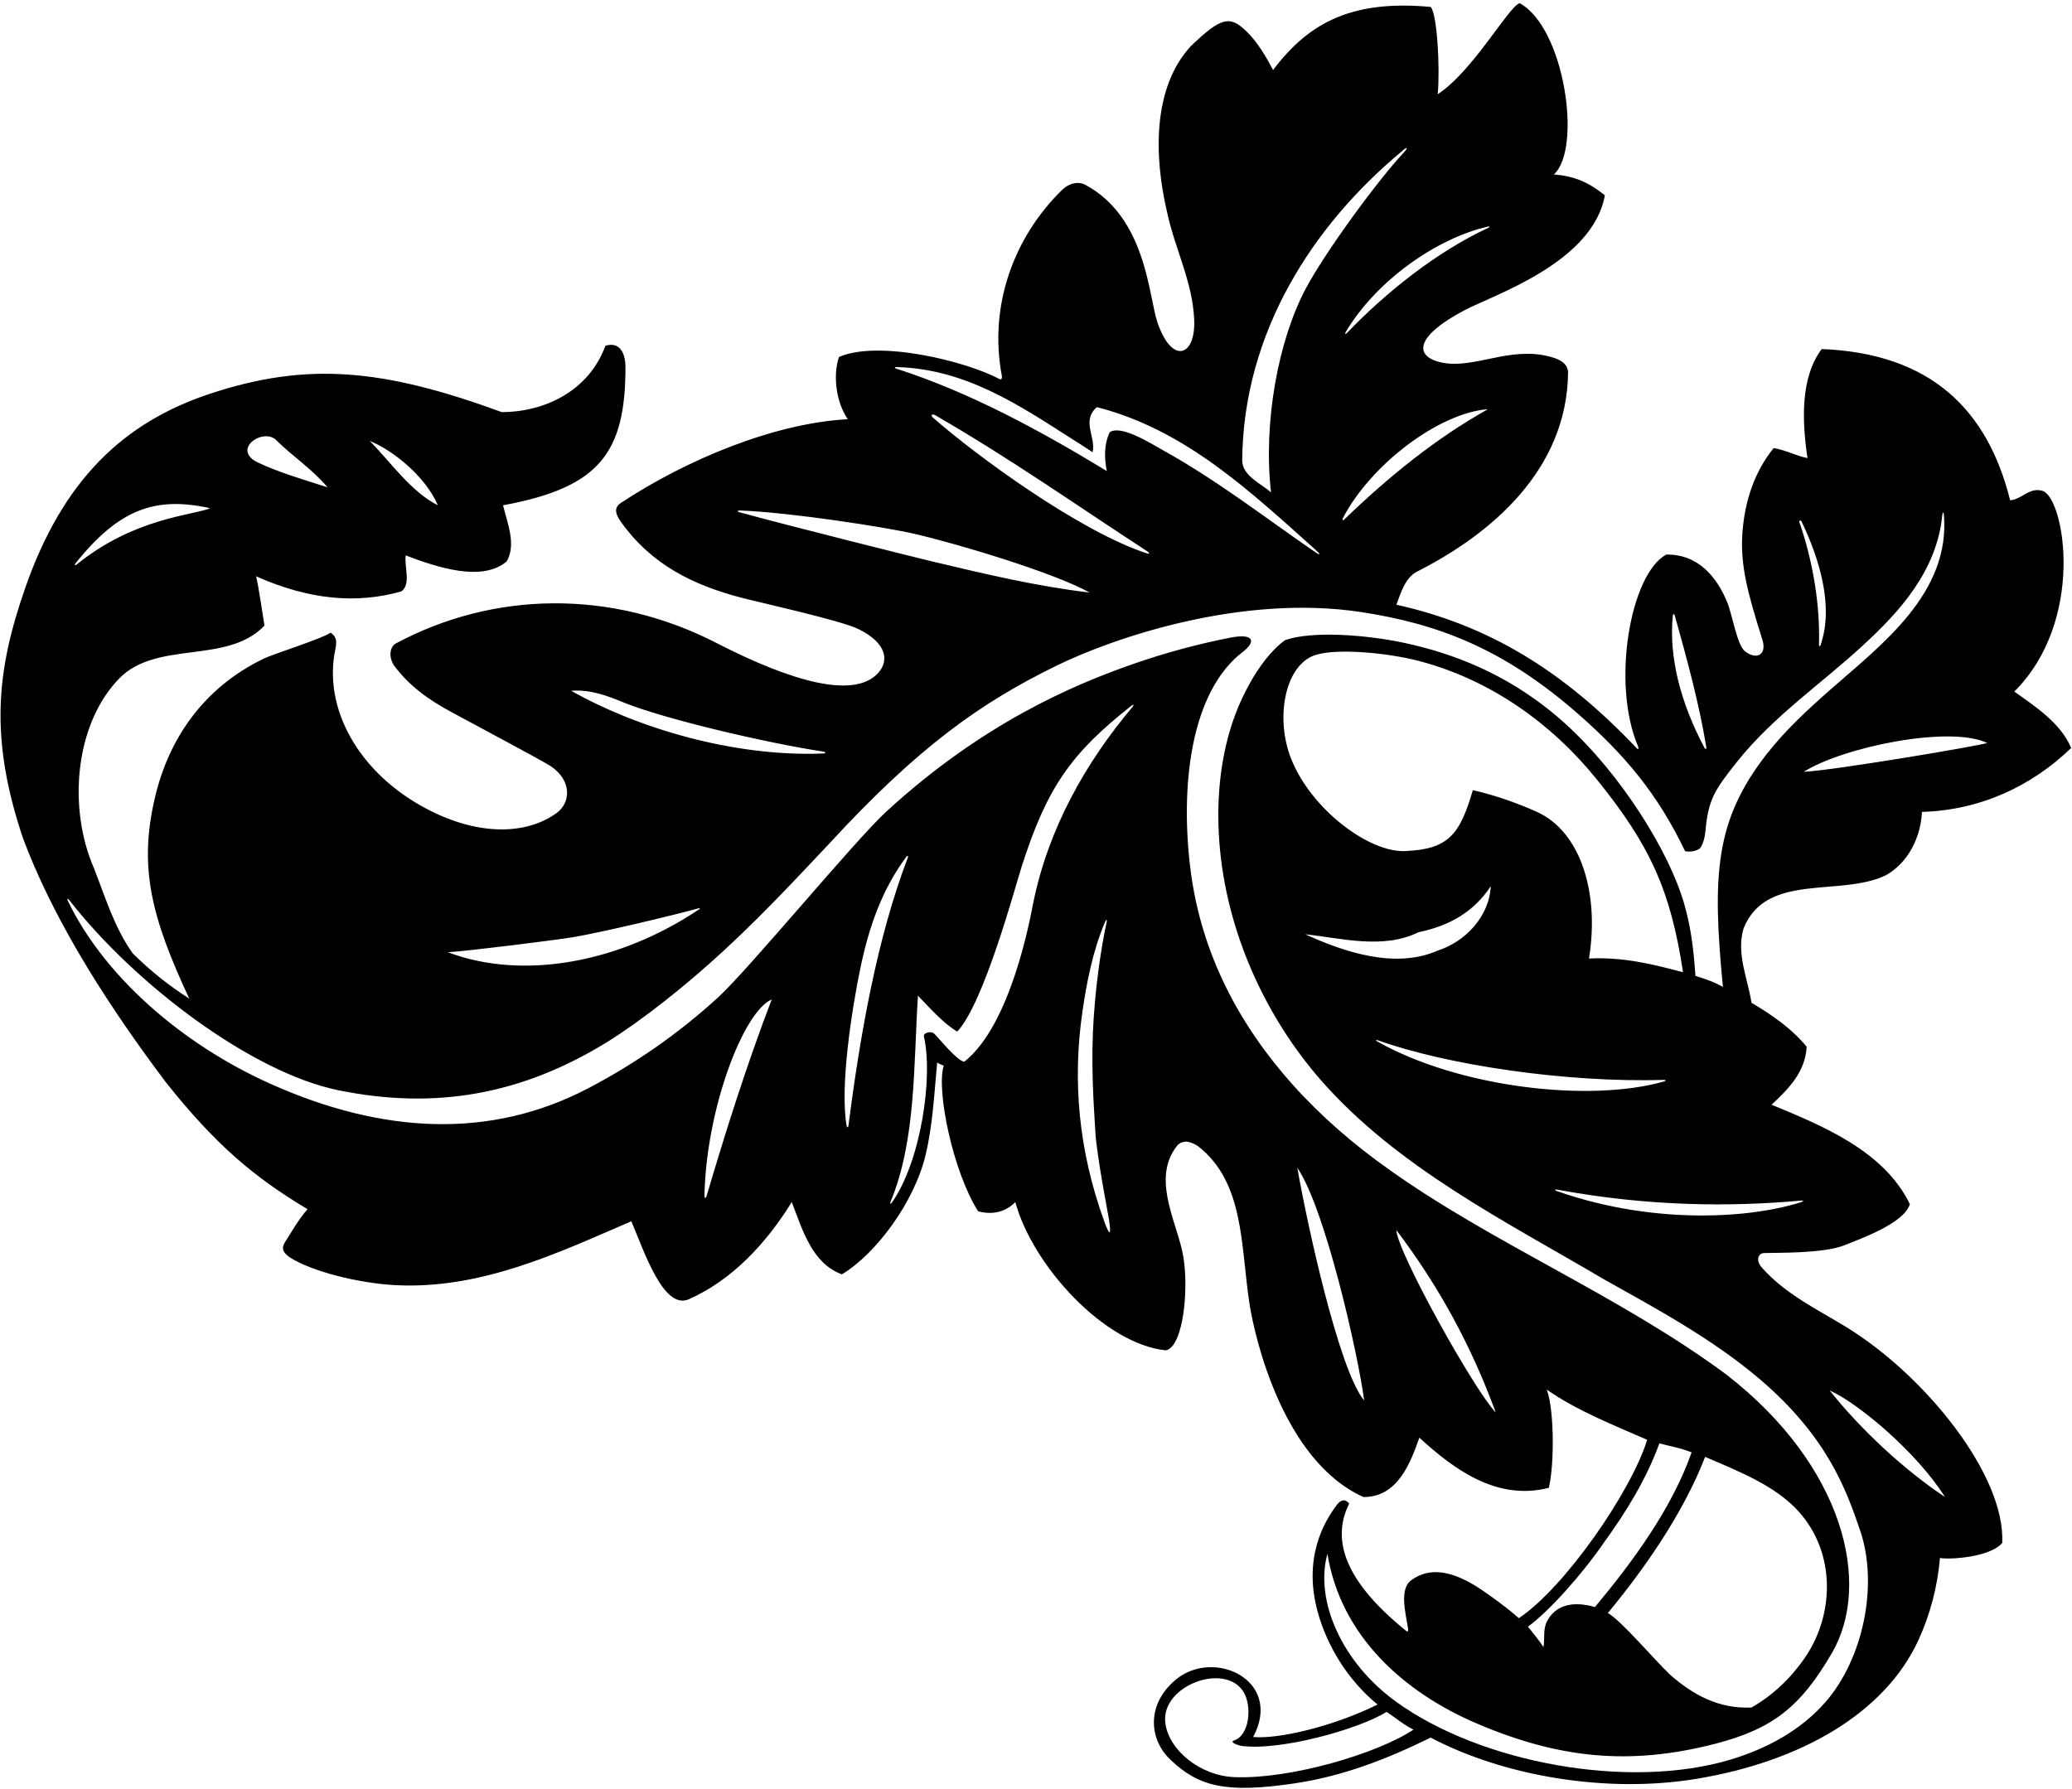 <?xml version="1.0" encoding="UTF-8"?>
<svg xmlns="http://www.w3.org/2000/svg" xmlns:xlink="http://www.w3.org/1999/xlink" width="484pt" height="418pt" viewBox="0 0 484 418" version="1.1">
<g id="surface1">
<path style=" stroke:none;fill-rule:nonzero;fill:rgb(0%,0%,0%);fill-opacity:1;" d="M 431.219 310.023 C 424.328 305.805 417.039 302.383 411.48 296.074 C 410.148 294.508 410.605 292.754 412.164 292.758 C 414.992 292.66 425.855 292.906 430.758 290.973 C 434.969 289.297 444.789 285.762 446.129 281.34 C 440.078 268.848 425.633 262.988 413.824 258.109 C 417.699 254.477 421.727 250.496 422.02 244.543 C 418.309 240.066 413.582 236.938 409.137 234.285 C 408.258 228.625 405.527 222.777 407.281 216.922 C 412.555 203.746 429.828 209.602 440.469 204.527 C 445.738 201.598 448.664 195.645 448.961 189.691 C 462.621 189.301 474.629 183.641 483.801 174.758 C 481.363 168.902 475.312 164.996 470.527 161.582 C 487.141 144.973 482.305 116.848 477.262 114.734 C 474.043 113.66 472.383 116.688 469.551 116.883 C 464.273 95.77 451.082 82.566 425.535 81.551 C 420.559 88.188 420.902 98.242 422.215 107.023 C 419.582 106.535 417.238 105.172 414.312 104.684 C 409.809 110.23 407.617 117.039 407.039 124.098 C 406.395 131.961 408.285 138.672 411.699 149.551 C 412.703 152.75 410.531 154.383 407.617 152.172 C 405.762 150.762 404.645 143.59 403.465 140.715 C 401.078 134.914 396.75 129.453 389.227 129.57 C 380.805 134.133 376.348 159.699 382.645 174.406 C 382.855 174.98 382.66 175.27 382.199 174.688 C 365.012 156.57 347.625 146.051 326.176 141.281 C 327.199 138.66 328.18 134.918 331.156 133.473 C 348.43 124.688 365.996 109.758 366.289 87.113 C 366.305 84.211 362.777 83.406 360.141 82.918 C 350.98 81.465 342.945 86.715 335.613 84.402 C 330.691 82.852 330.641 78.555 342.039 72.512 C 348.766 68.945 372.051 61.41 374.879 45.633 C 371.109 42.578 367.754 41.145 362.973 40.754 C 369.594 34.789 365.508 6.469 354.969 0.738 C 352.336 1.617 344.117 16.578 335.84 22.016 C 336.402 15.992 335.715 3.148 334.18 1.617 C 316.223 -0.031 305.961 4.949 297.387 16.352 C 295.781 13.352 293.777 9.855 291.195 7.355 C 287.297 3.578 285.297 3.941 278.156 10.789 C 269.18 20.551 269.57 36.555 272.594 49.441 C 274.371 57.98 278.566 65.719 278.953 74.68 C 279.328 83.281 273.812 85.309 270.383 75.391 C 268.316 69.406 267.84 50.719 253.367 43.098 C 251.551 42.273 249.492 42.961 248 44.461 C 236.969 55.297 230.895 71.199 234.02 87.793 C 234.113 88.309 233.988 88.785 233.477 88.578 C 225.883 84.438 205.27 79.34 195.977 83.406 C 194.516 87.699 195.297 93.945 198.027 97.945 C 180.898 98.859 160.367 107.359 144.934 117.566 C 143.578 118.523 143.578 119.82 144.934 121.762 C 152.082 131.926 161.949 136.703 173.125 139.637 C 177.512 140.785 196.242 144.906 200.469 146.949 C 207.215 150.215 207.82 154.516 204.926 157.453 C 199.352 163.113 185.449 159.527 167.344 150.219 C 142.73 137.555 115.203 138.141 92.426 150.359 C 90.891 151.312 90.891 153.676 91.938 155.336 C 95.492 160.242 100.211 163.527 105.312 166.297 C 111.277 169.531 126.961 177.863 128.664 179.02 C 133.652 182.402 133.336 187.57 129.992 189.977 C 122.91 195.07 111.953 195.25 100.297 189.309 C 83.684 180.844 75.344 165.324 78.371 151.531 C 78.844 149.328 78.188 148.395 77.199 147.82 C 75.148 149.285 64.129 152.652 61.418 153.973 C 47.445 160.789 39.426 172.664 36.223 186.215 C 32.379 202.492 35.219 214.055 44.211 233.32 C 39.23 230.098 35.457 227.102 31.035 222.777 C 26.738 216.824 24.594 209.602 21.957 202.867 C 15.809 188.812 17.461 169.23 27.812 158.559 C 36.598 149.48 53.09 155.336 61.777 146.16 C 61.387 143.918 60.469 137.281 59.824 134.645 C 72.344 140.223 83.453 141.113 93.789 138.16 C 96.074 136.441 94.398 132.402 94.766 129.766 C 102.039 132.535 112.668 136.086 118.387 131.133 C 120.633 127.129 118.484 122.152 117.508 118.055 C 139.977 113.914 146.105 105.891 146.105 85.746 C 146.098 83.066 145.129 79.695 141.422 80.77 C 137.613 91.215 127.414 96.258 117.215 96.289 C 89.531 86.148 71.793 84.465 49.035 92.004 C 28.875 98.684 14.672 112.148 5.902 137.34 C -0.703 156.312 -2.641 172.078 5.414 195.969 C 11.668 212.617 22.496 231.297 38.812 252.949 C 50.477 267.594 59.398 275.062 71.832 282.512 C 69.566 285.145 68.027 287.957 66.461 290.414 C 65.68 291.781 66.184 292.68 67.633 293.734 C 72.867 297.121 83.934 299.805 92.191 300.254 C 112.379 301.352 130.508 292.648 147.473 285.34 C 150.473 292.383 154.941 306.023 160.844 303.59 C 171.188 299.004 179.094 290.316 184.949 280.852 C 187.5 287.492 189.73 295.199 196.66 297.734 C 204.66 292.934 213.566 280.863 216.203 269.887 C 217.91 262.77 218.258 255.09 218.914 248.254 C 219.375 248.57 219.84 248.73 220.445 248.98 C 218.641 254.656 222.621 273.84 228.48 282.996 C 232.031 283.984 235.117 282.996 237.164 280.852 C 241.254 295.746 257.914 313.973 272.301 315.496 C 276.512 314.797 277.957 300.016 276.109 292.074 C 274.352 284.461 269.082 274.801 275.133 267.48 C 276.695 266.113 278.465 266.906 279.816 267.773 C 290.785 276.254 289.789 291.305 291.895 304.777 C 293.043 312.102 299.551 341.23 318.469 349.758 C 326.469 349.855 329.477 341.781 331.547 335.898 C 339.645 343.316 349.699 350.73 361.801 347.609 C 363.07 342.242 363.105 329.508 361.312 324.672 C 368.34 329.555 376.664 332.871 384.766 336.387 C 381.176 348.188 365.66 370.824 354.773 378.078 C 353.039 376.402 346.5 371.445 343.301 369.723 C 338.879 367.34 334.055 366.008 329.691 369.18 C 326.809 371.215 328.328 376.801 328.914 380.512 C 328.98 380.914 328.941 381.355 328.52 381.086 C 314.48 369.758 310.797 360.02 315.148 351.316 C 314.129 349.965 313.035 350.633 312.398 351.453 C 309.426 355.289 304.18 363.941 307.914 377.008 C 310.07 384.539 314.672 392.391 321.785 398.254 C 311.219 403.465 298.52 406.367 292.727 405.832 C 299.816 392.566 283.516 384.969 274.578 392.492 C 267.77 398.23 268.344 406.387 273.43 411.168 C 279.992 417.422 286.395 419.023 302.102 416.711 C 313.801 415.02 324.215 410.867 334.199 405.973 C 351.391 415.055 375.406 419.031 396.125 415.633 C 420.715 411.598 440.301 400.242 448.129 383.191 C 450.844 377.27 452.59 370.738 453.156 364.008 C 455.609 364.441 464.969 363.793 467.699 360.492 C 468.477 344.68 449.695 321.34 431.219 310.023 Z M 102.281 118.055 C 96.035 114.93 91.281 107.992 86.371 103.023 C 91.426 105.027 99.258 111.027 102.281 118.055 Z M 420.75 280.5 C 421.242 280.457 421.328 280.672 420.863 280.824 C 409.949 284.418 387.121 286.504 363.703 278.293 C 363.012 278.047 363.105 277.824 363.852 277.961 C 384.926 281.867 404.113 282.016 420.75 280.5 Z M 358.891 189.633 C 354.051 187.484 348.922 185.699 344.039 184.617 C 340.988 195.078 338.309 198.422 328.188 198.848 C 319.762 199.199 306.215 189.039 301.57 177.207 C 297.961 168.004 299.996 156.266 306.473 153.34 C 311.094 151.254 324.016 152.453 331.621 154.473 C 348.059 158.832 362.262 168.863 372.891 181.969 C 385.473 197.492 390.246 208.062 393.141 227.152 C 385.891 225.223 379.078 223.559 371.172 223.949 C 373.68 208.5 369.172 194.195 358.891 189.633 Z M 331.352 217.801 C 338.477 216.336 344.234 213.117 348.234 207.062 C 347.844 214.285 342.184 220.047 335.84 222.094 C 325.883 226.488 313.879 222.387 304.898 218.289 C 313.293 219.168 323.055 221.898 331.352 217.801 Z M 322.012 243.102 C 337.797 248.766 365.734 253.012 388.648 252.305 C 389.137 252.289 389.211 252.535 388.75 252.664 C 371.223 257.664 340.785 254.074 321.77 243.355 C 321.211 243.043 321.359 242.867 322.012 243.102 Z M 464.184 173.586 C 462.816 174.172 427.992 180.059 421.34 180.32 C 430.66 174.492 455.426 169.426 464.184 173.586 Z M 420.797 121.777 C 424.938 130.406 428.441 141.574 425.266 150.734 C 425.137 151.102 424.887 151.027 424.898 150.629 C 425.184 141.184 423.422 130.965 420.348 122.086 C 420.141 121.59 420.652 121.477 420.797 121.777 Z M 390.754 143.836 C 390.789 143.438 391.094 143.383 391.195 143.754 C 394.004 153.73 396.926 164.488 398.574 174.562 C 398.648 175.02 398.359 175.133 398.148 174.734 C 392.516 164.07 389.812 153.551 390.754 143.836 Z M 347.551 95.605 C 335.395 102.441 324.535 111.223 313.977 121.398 C 313.684 121.684 313.488 121.445 313.695 121.039 C 320.223 108.492 336.172 96.461 347.551 95.605 Z M 347.508 52.953 C 347.98 52.844 348.074 53.035 347.652 53.23 C 335.652 58.789 323.672 68.352 314.621 77.82 C 314.273 78.184 314.09 78.012 314.355 77.562 C 321.578 65.426 335.699 55.656 347.508 52.953 Z M 327.43 35.379 C 328.715 34.113 328.977 34.504 327.965 35.578 C 322.215 41.652 309.754 58.539 305.008 67.438 C 298.594 79.504 295.039 98.688 296.898 115.027 C 294.555 112.977 290.133 111.129 290.164 107.512 C 290.453 77.645 306.641 52.652 327.43 35.379 Z M 209.383 85.762 C 225.586 86.172 238.152 94.727 250.535 102.633 C 252.098 103.609 253.457 104.492 255.223 105.656 C 256.047 101.977 252.539 98.469 256.199 95.117 C 276.91 100.41 292.051 114.809 307.684 128.805 C 308.477 129.516 308.309 129.742 307.43 129.141 C 295.711 121.098 284.434 112.285 271.613 105.164 C 268.691 103.539 261.879 99.203 259.223 100.973 C 257.953 103.609 257.879 106.781 258.539 110.051 C 242.766 100.488 226.617 91.68 209.266 86.094 C 208.902 85.977 208.984 85.754 209.383 85.762 Z M 268.004 129.32 C 252.113 124.184 227.508 106.039 217.879 97.52 C 217.234 96.953 217.883 96.539 218.719 97.164 C 236.004 107.137 251.715 118.219 268.105 128.879 C 268.559 129.176 268.504 129.48 268.004 129.32 Z M 172.688 119.668 C 172.113 119.512 172.242 119.246 172.863 119.27 C 184.863 119.727 206.957 123.191 213.5 124.699 C 223.672 127.047 246.137 133.773 254.539 138.449 C 242.203 136.988 230.219 134.133 218.438 131.34 C 213.934 130.27 184.68 122.961 172.688 119.668 Z M 145.906 164.215 C 154.961 167.879 178.238 173.434 192.223 175.594 C 193.016 175.719 192.992 176.02 192.23 176.051 C 171.066 176.887 148.449 169.914 133.414 161.387 C 138.023 161.051 141.949 162.59 145.906 164.215 Z M 133.812 218.973 C 140.305 217.906 157.984 213.68 163.117 212.227 C 163.512 212.113 163.559 212.289 163.305 212.461 C 144.848 224.836 122.359 229.16 104.625 222.484 C 110.285 222.094 129.57 219.664 133.812 218.973 Z M 64.316 102.633 C 68.414 106.73 72.711 109.367 76.516 113.855 C 70.758 112.004 65.27 110.441 60.117 108 C 54.199 105.039 61.09 100.086 64.316 102.633 Z M 17.723 131.512 C 27.969 118.75 36.48 115.969 49.09 118.734 C 45.281 120.391 31.473 120.898 17.926 131.879 C 17.449 132.266 17.316 132.02 17.723 131.512 Z M 165.039 279.484 C 164.852 280.02 164.547 279.945 164.551 279.484 C 164.91 259.289 173.594 236.375 180.266 233.516 C 174.508 248.547 169.625 263.965 165.039 279.484 Z M 198.188 263.02 C 198.133 263.434 197.852 263.492 197.777 263.082 C 196.094 253.766 199.129 234.98 201.023 225.965 C 202.973 216.699 205.934 207.965 211.695 200.203 C 211.98 199.82 212.23 199.934 212.062 200.371 C 204.91 219.086 200.945 241.543 198.188 263.02 Z M 257.949 285.383 C 251.93 268.797 250.523 252.602 252.805 236.641 C 253.844 229.371 255.312 222.031 258.141 215.375 C 258.391 214.777 258.648 214.781 258.508 215.426 C 257.09 221.883 255.672 231.941 255.285 241.438 C 254.879 251.453 255.691 260.844 255.867 264.469 C 256.176 269.984 258.895 283.887 259.066 285.035 C 259.699 289.336 258.984 288.234 257.949 285.383 Z M 264.555 165.148 C 253.613 178.152 244.859 193.543 241.309 211.176 C 240.75 213.945 236.277 239.352 225.258 248.059 C 223.566 247.918 219.16 242.344 218.172 241.461 C 217.406 240.809 215.656 241.305 215.809 242.145 C 218.004 251.469 215.168 271.273 208.32 280.992 C 208.02 281.418 207.832 281.242 208.035 280.75 C 213.992 266.453 213.383 248.809 214.426 232.637 C 217.617 235.949 220.379 239.078 223.598 241.027 C 229.848 234.395 237.066 207.434 238.621 202.562 C 244.559 183.953 250.188 176.004 264.277 164.898 C 264.766 164.516 264.953 164.672 264.555 165.148 Z M 303.047 272.848 C 309.48 282.227 317.172 315.992 318.66 327.211 C 312.715 320.156 305.16 285.113 303.047 272.848 Z M 326.176 287.391 C 336.328 300.859 343.648 314.426 349.406 330.039 C 344.348 324.781 326.352 292.449 326.176 287.391 Z M 374.406 360.766 C 379.949 353.164 384.66 345.398 387.617 337.223 C 390.059 337.906 392.32 338.215 395.145 339.328 C 390.559 352.406 381.441 364.828 372.566 375.473 C 367.348 373.957 363.289 375.039 361.355 378.832 C 360.375 380.762 360.906 382.719 360.543 384.84 C 359.355 382.973 358.199 381.715 356.914 380.055 C 361.883 376.477 369.812 367.48 374.406 360.766 Z M 398.305 340.387 C 406.027 343.723 414.715 347.062 420.219 353.227 C 428.898 362.941 428.465 377.305 421.637 387.262 C 418.41 391.969 414.254 396.016 409.137 398.945 C 401.461 399.305 395.383 395.926 390.102 391.262 C 386.277 387.617 378.723 378.641 375.582 376.871 C 383.832 366.871 393.035 353.953 398.305 340.387 Z M 288.379 415.211 C 280.234 414.895 272.93 408.781 272.199 402.473 C 271.199 393.836 286.07 388.305 290.438 395.234 C 292.508 398.512 291.945 405.473 288.211 406.656 C 287.387 406.977 288.379 407.512 289.828 407.891 C 298.824 409.188 317.277 404.078 323.91 399.961 C 325.969 401.336 327.953 403.023 330.18 404.109 C 321.621 409.797 301.336 415.719 288.379 415.211 Z M 426.41 397.672 C 420.719 404.188 412.914 408.477 404.441 411.051 C 380.469 418.332 345.859 411.879 326.121 397.598 C 313.332 388.344 307.082 373.84 310.074 363.031 C 313.18 382.215 327.906 395.402 345.004 402.695 C 364 410.797 380.555 412.602 400.602 407.43 C 414.117 403.941 420.578 398.789 427.891 386.27 C 437.312 370.133 430.84 342.57 403.281 321.16 C 378.199 302.613 348.918 290.707 324.324 273.141 C 316.25 267.434 308.637 260.867 301.984 253.449 C 289.645 239.684 280.613 222.977 278.109 203.32 C 275.645 183.941 278.008 161.684 290.332 152.285 C 293.289 150.027 293.191 147.855 287.332 148.992 C 279.672 150.492 272.105 152.559 264.828 155.086 C 250.539 160.055 229.324 169.117 206.887 189.754 C 199.84 196.234 174.887 226.469 167.777 232.996 C 158.441 241.566 148 248.738 137.289 254.324 C 114.598 266.172 89.426 264.977 63.219 253.242 C 42.234 243.848 24.258 227.93 15.852 210.484 C 15.602 209.965 15.809 209.82 16.16 210.273 C 31.465 229.945 58.789 250.578 79.023 254.719 C 101.613 259.336 121.887 255.809 142.02 243.34 C 149.992 238.355 160.141 230.371 169.352 221.844 C 179.75 212.215 189.012 202.016 193.785 197.016 C 214.531 174.492 229.094 164.18 246.734 155.559 C 260.312 148.906 290.199 138.742 318.035 143.016 C 335.668 145.723 350.949 151.414 368.199 166.422 C 379.617 176.352 387.281 185.613 393.617 198.867 C 394.746 199.121 396.195 198.891 397.133 198.184 C 397.973 196.922 398.254 195.449 398.398 193.934 C 399.09 186.828 400.41 184.672 405.871 177.84 C 414.309 167.281 425.859 159.41 435.098 150.848 C 443.809 142.879 452.43 133.324 453.699 120.355 C 453.766 119.66 454.016 119.559 454.07 120.199 C 455.672 138.66 439.324 150.762 427.695 161.004 C 422.301 165.754 417.02 170.621 412.684 176.18 C 400.598 191.672 399.93 204.402 402.457 230.594 C 400.469 229.453 398.078 228.605 396.043 228.016 C 395.559 220.828 394.734 214.703 392.547 208.469 C 388.238 196.195 376.68 178.062 362.848 166.668 C 351.828 157.59 339.898 152.734 327.965 150.188 C 319.176 148.309 306.449 147.348 300.195 149.559 C 296.926 151.902 294.066 155.844 292.016 159.531 C 290.637 161.941 289.465 164.477 288.488 167.105 C 285.113 176.211 284.07 186.457 284.816 196.605 C 286.367 217.613 295.629 237.539 308.41 252.211 C 326.301 272.746 351.945 285.484 374.684 298.906 C 386.73 305.656 399.934 312.766 410.965 322.141 C 426.805 335.609 431.27 348.047 434.516 357.602 C 438.816 370.266 435.262 387.535 426.41 397.672 Z M 427.391 324.867 C 433.941 327.754 447.691 339.215 454.328 349.758 C 444.762 343.41 434.609 333.945 427.391 324.867 "/>
</g>
</svg>
